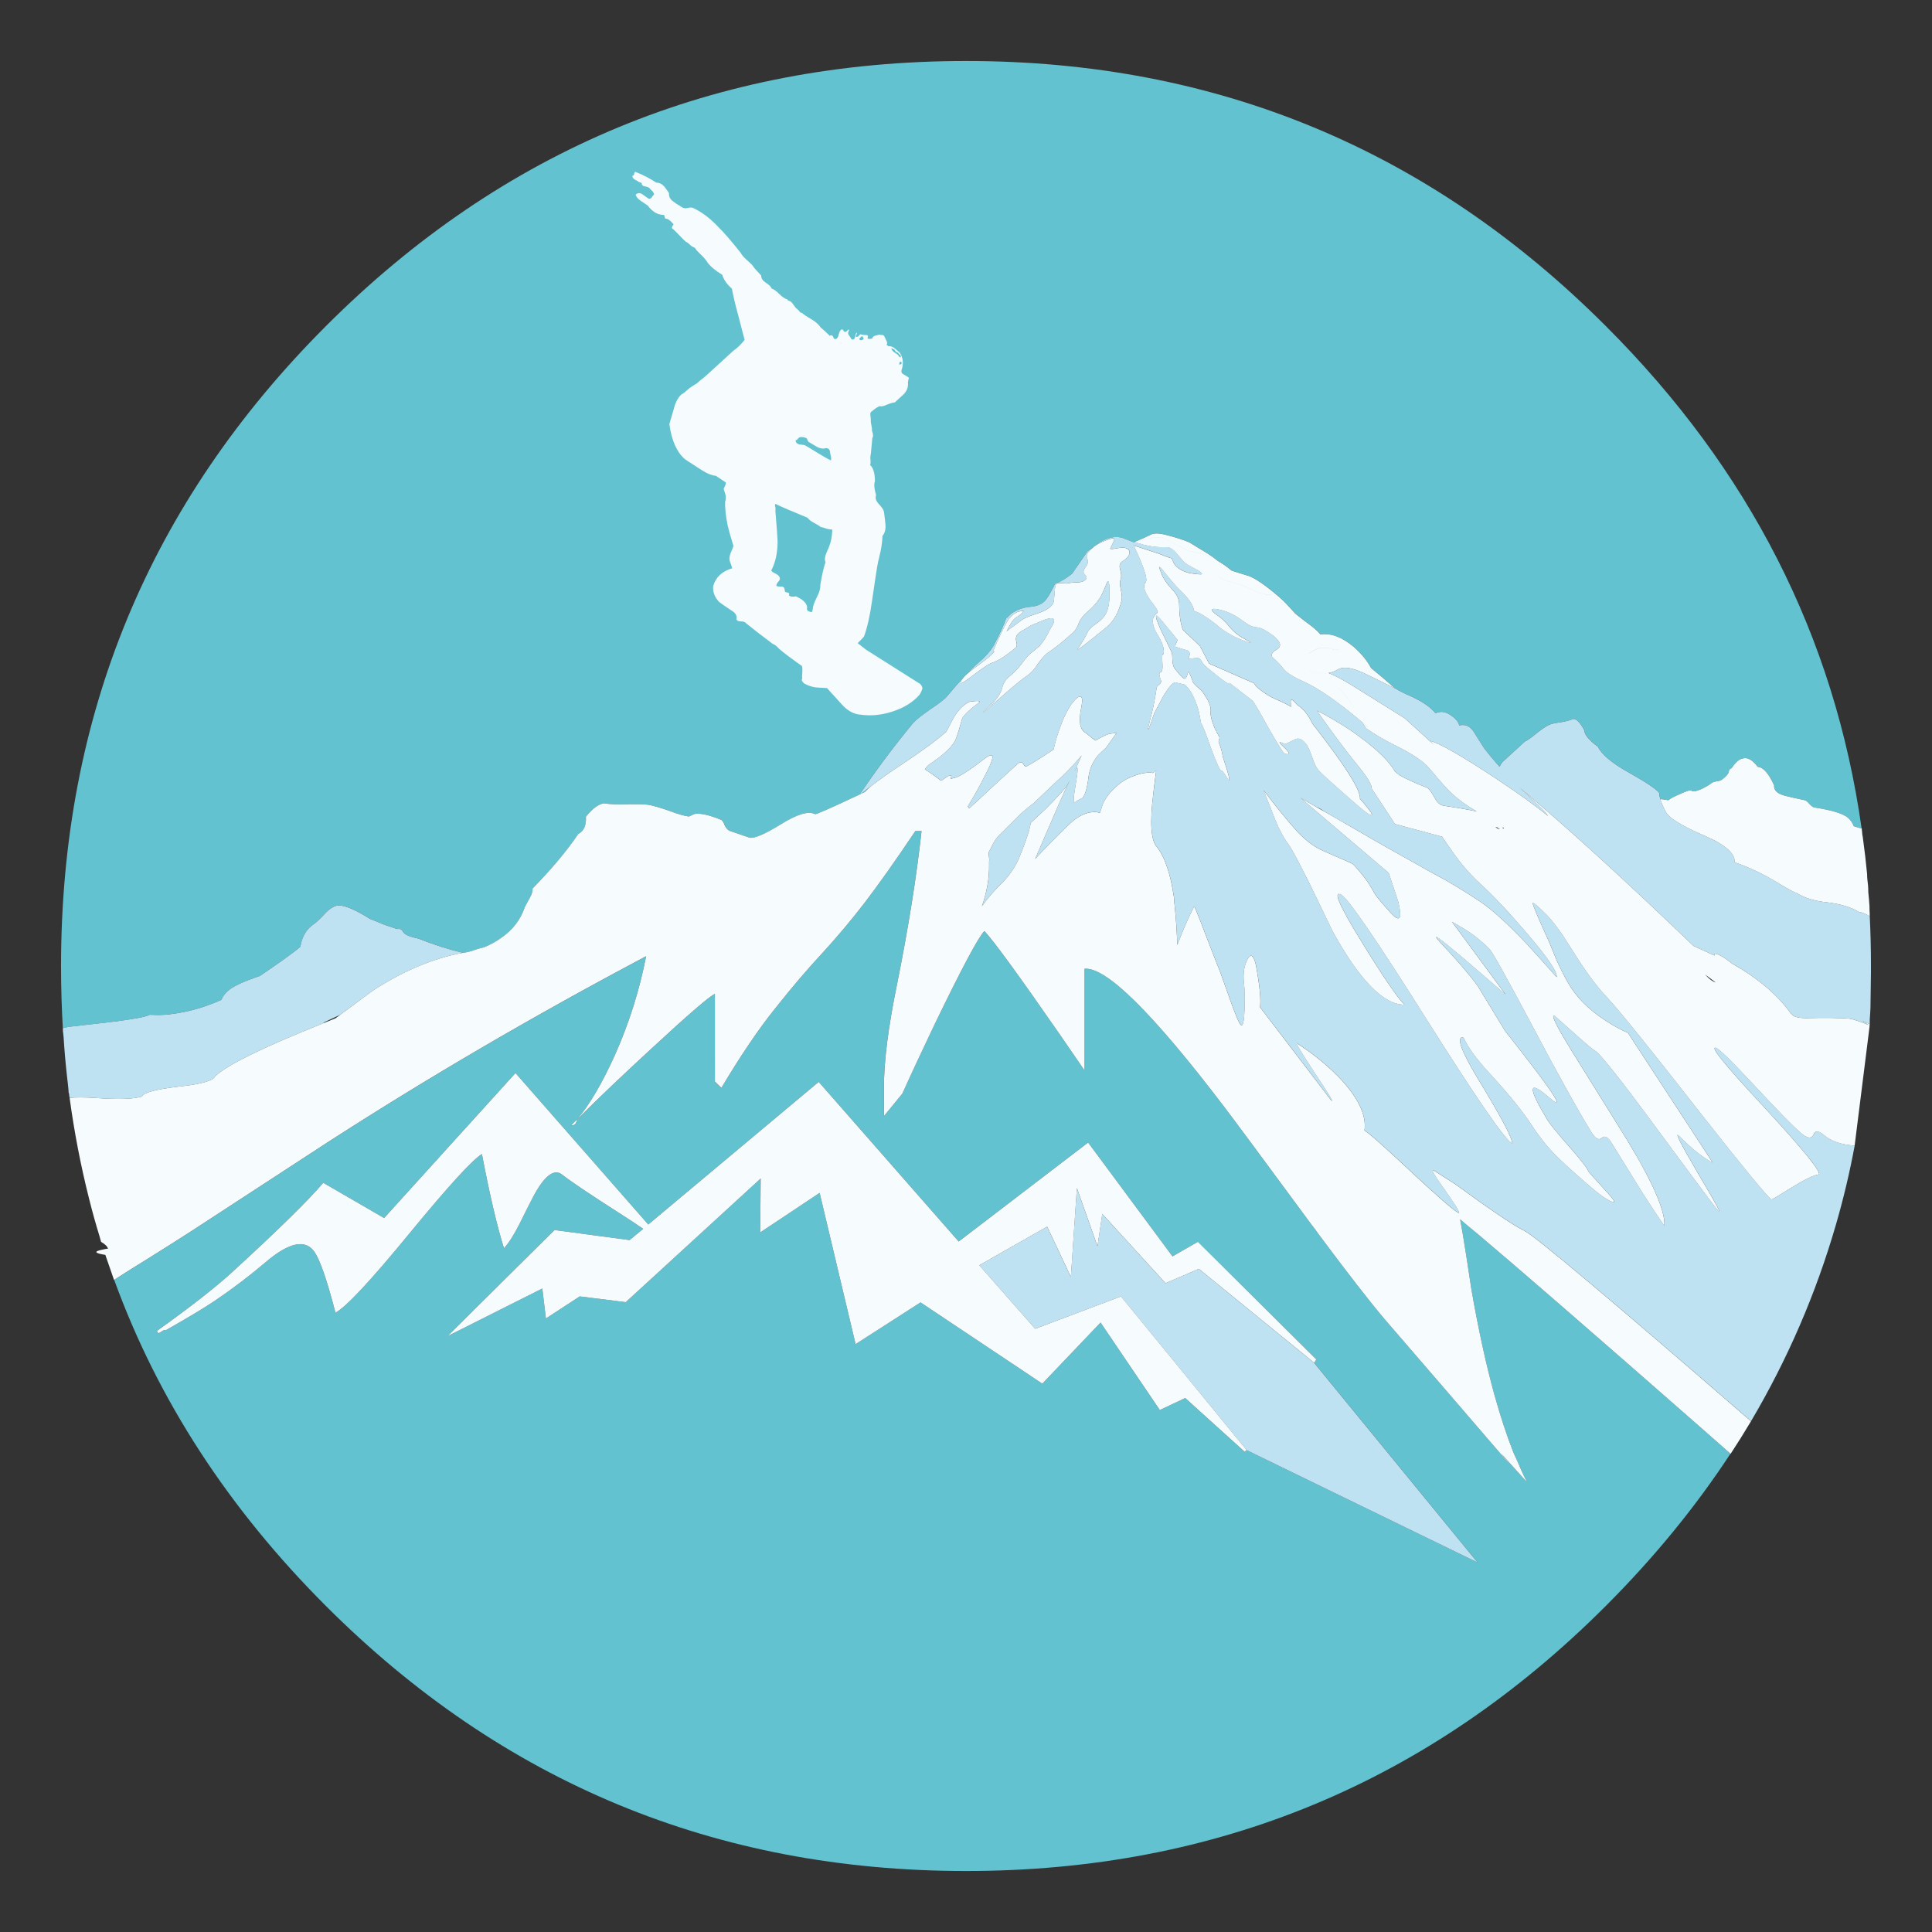 <?xml version="1.0" encoding="utf-8"?>
<!-- Generator: Adobe Illustrator 16.0.0, SVG Export Plug-In . SVG Version: 6.00 Build 0)  -->
<!DOCTYPE svg PUBLIC "-//W3C//DTD SVG 1.1//EN" "http://www.w3.org/Graphics/SVG/1.1/DTD/svg11.dtd">
<svg version="1.1" id="Layer_1" xmlns="http://www.w3.org/2000/svg" xmlns:xlink="http://www.w3.org/1999/xlink" x="0px" y="0px"
	 width="300px" height="300px" viewBox="0 0 300 300" enable-background="new 0 0 300 300" xml:space="preserve">
<rect x="0" y="0" width="300" height="300" fill="#333333" stroke="none"/>
<g>
	<path fill="#63C2D0" d="M150.016,9.473c38.808,0,71.92,13.721,99.34,41.165c22.283,22.258,35.521,48.262,39.715,78.013
		c-0.398-0.099-0.807-0.223-1.228-0.372c-0.15-0.471-0.447-0.905-0.895-1.302c-0.769-0.645-2.518-1.179-5.247-1.601
		c-0.2-0.05-0.435-0.224-0.706-0.521c-0.348-0.397-0.596-0.596-0.744-0.596c-1.438-0.297-2.481-0.533-3.125-0.707
		c-1.166-0.322-1.713-0.856-1.638-1.6c-0.844-1.862-1.688-2.817-2.531-2.866c-0.845-1.116-1.638-1.55-2.383-1.302
		c-0.521,0.099-1.079,0.596-1.674,1.488c-0.3,0.099-0.446,0.298-0.446,0.596c-0.102,0.347-0.471,0.757-1.117,1.229
		c-0.198,0.123-0.459,0.198-0.781,0.222c-0.324,0.049-0.597,0.149-0.821,0.298c-0.25,0.224-0.743,0.521-1.488,0.893
		c-0.844,0.373-1.379,0.46-1.601,0.261c-0.175-0.124-0.757,0.05-1.749,0.521c-0.942,0.397-1.55,0.72-1.823,0.967
		c-0.397-0.075-0.822-0.136-1.267-0.186c-0.1-0.347-0.147-0.659-0.147-0.93c-0.397-0.572-1.985-1.638-4.765-3.202
		c-2.58-1.438-4.167-2.767-4.762-3.982c-1.39-1.019-2.098-1.873-2.123-2.569c-0.669-1.241-1.253-1.824-1.748-1.749
		c-0.422,0.199-1.079,0.372-1.973,0.521c-0.894,0.099-1.539,0.26-1.936,0.483c-0.396,0.199-1.005,0.62-1.825,1.266
		c-0.768,0.645-1.352,1.055-1.748,1.228l-3.535,3.238c-0.15,0.248-0.286,0.471-0.41,0.67c-0.943-1.067-1.737-2.022-2.384-2.867
		c-0.819-1.29-1.378-2.171-1.674-2.642c-0.57-0.819-1.303-1.117-2.195-0.894c-0.1-0.521-0.508-1.029-1.229-1.526
		c-0.818-0.62-1.636-0.744-2.456-0.372c-0.719-0.917-1.997-1.799-3.834-2.643c-0.845-0.347-1.614-0.731-2.31-1.153l-0.035-0.038
		h-0.075l-0.038-0.038c-1.438-1.266-2.666-2.308-3.684-3.126c-0.645-1.19-1.551-2.295-2.716-3.313
		c-1.763-1.488-3.464-2.134-5.101-1.936c-0.049-0.024-0.087-0.037-0.111-0.037c-0.222-0.299-0.657-0.708-1.303-1.228
		c-0.943-0.694-1.563-1.167-1.861-1.415c-0.249-0.198-0.483-0.384-0.707-0.558c-1.116-1.266-1.936-2.109-2.457-2.531
		c-2.157-1.862-3.758-2.966-4.801-3.313c-1.636-0.496-2.506-0.77-2.605-0.818c-0.718-0.596-1.426-1.093-2.119-1.488
		c-0.472-0.397-1.006-0.782-1.602-1.154l-2.867-1.75c-0.942-0.397-2.146-0.782-3.608-1.154c-0.944-0.248-1.676-0.284-2.195-0.111
		c-0.794,0.397-1.675,0.794-2.643,1.19c-0.023,0-0.051,0-0.073,0l0.073,0.038c-0.051,0-0.111,0.013-0.187,0.037
		c-0.644-0.248-1.066-0.409-1.266-0.483c-1.142-0.571-2.469-0.409-3.982,0.483l-1.936,1.415l-2.385,3.462
		c-0.916,0.744-1.796,1.266-2.641,1.563c-0.719,1.464-1.266,2.37-1.638,2.717c-0.543,0.544-1.377,0.844-2.493,0.893
		c-1.02,0.148-1.91,0.496-2.68,1.042l-0.819,0.782c-0.3,0.917-0.943,2.32-1.938,4.206c-0.52,0.869-1.254,1.7-2.193,2.493
		c-1.391,1.217-3.077,3.014-5.063,5.397c-0.323,0.397-1.19,1.067-2.605,2.01c-1.414,0.992-2.295,1.699-2.642,2.122
		c-2.953,3.573-5.707,7.257-8.263,11.055c-4.516,2.133-6.824,3.151-6.922,3.052c-1.019-0.521-2.78,0-5.287,1.564
		c-2.579,1.587-4.218,2.283-4.912,2.084c-0.497-0.174-1.515-0.521-3.053-1.043c-0.298-0.125-0.559-0.41-0.782-0.856
		c-0.174-0.521-0.385-0.819-0.633-0.894c-1.761-0.72-3.102-1.018-4.02-0.894l-0.893,0.409c-0.695-0.074-1.725-0.372-3.089-0.894
		c-1.439-0.496-2.519-0.806-3.238-0.93c-0.646-0.074-1.762-0.099-3.35-0.074c-1.488,0.049-2.655,0-3.498-0.149
		c-0.844,0.1-1.787,0.794-2.83,2.084c0.075,1.341-0.323,2.233-1.191,2.68c-1.737,2.581-4.106,5.41-7.109,8.486
		c0.075,0.347-0.075,0.843-0.446,1.488c-0.446,0.819-0.695,1.278-0.744,1.378c-0.645,1.935-1.862,3.523-3.646,4.763
		c-0.82,0.597-1.726,1.092-2.718,1.489c-0.669,0.149-1.291,0.335-1.861,0.558c-0.447,0.125-0.894,0.223-1.34,0.299
		c-2.134-0.497-4.466-1.241-6.998-2.233c-1.34-0.273-2.122-0.619-2.344-1.042c-0.174-0.298-0.36-0.446-0.558-0.446
		c-0.223,0-0.361,0-0.41,0l-1.972-0.67c-0.818-0.347-1.551-0.645-2.196-0.893c-2.208-1.391-3.821-2.085-4.839-2.085
		c-0.545,0-1.178,0.336-1.898,1.005c-0.943,1.018-1.588,1.638-1.936,1.862c-1.142,0.744-1.849,1.898-2.122,3.461
		c0.273-0.073-0.707,0.695-2.94,2.308c-1.117,0.77-2.232,1.538-3.35,2.307c-2.505,0.846-4.143,1.601-4.912,2.271
		c-0.496,0.422-0.856,0.906-1.08,1.452c-2.035,0.894-3.995,1.526-5.88,1.897c-1.564,0.302-2.854,0.448-3.872,0.448l-1.377-0.038
		c-0.544,0.322-2.605,0.706-6.178,1.154c-3.697,0.423-5.77,0.657-6.215,0.706c-0.373,0.051-0.732,0.124-1.08,0.225
		c0,0.124,0,0.248,0,0.372c-0.199-3.324-0.298-6.663-0.298-10.013c0-38.809,13.71-71.934,41.128-99.378
		C78.044,23.194,111.183,9.473,150.016,9.473z M161.852,214.854l9.045-9.491l9.193,13.584l3.945-1.859l9.269,8.374
		c0.05-0.124,0.136-0.224,0.261-0.297l35.879,17.455l-25.384-31.006c0.124-0.173,0.235-0.345,0.335-0.521l-18.385-18.274
		l-3.944,2.269l-13.104-17.679l-20.099,15.37l-21.736-24.788l-26.465,22.147l-20.62-23.522l-20.396,22.521l-9.455-5.472
		c-2.208,2.631-6.898,7.233-14.068,13.809c-2.655,2.431-6.577,5.496-11.763,9.193c0.076,0.148,0.161,0.273,0.262,0.371
		c0.497-0.298,0.782-0.471,0.854-0.52h0.335c3.375-1.911,5.894-3.425,7.556-4.541c2.78-1.887,5.409-3.885,7.891-5.993
		c3.648-3.101,6.179-3.623,7.593-1.563c0.868,1.289,1.948,4.428,3.238,9.415c1.638-0.865,5.459-4.961,11.464-12.281
		c6.054-7.369,9.813-11.488,11.278-12.354c1.216,6.351,2.357,11.227,3.424,14.625c0.695-0.743,1.477-1.956,2.345-3.645
		c0.992-2.009,1.725-3.463,2.195-4.356c1.737-3.274,3.238-4.416,4.504-3.425c1.241,0.992,4.267,3.027,9.081,6.104
		c1.365,0.868,2.531,1.638,3.498,2.309l-2.12,1.749l-11.65-1.563l-16.637,16.487l14.739-7.407l0.558,4.652l5.248-3.425l7.147,0.893
		l20.954-19.204l-0.074,8.374l9.229-6.142l5.583,23.486l10.087-6.475L161.852,214.854z M164.718,160.847
		c1.241,1.813,2.47,3.598,3.684,5.36v-15.781c3.325-0.322,10.545,6.812,21.664,21.401c1.438,1.887,5.942,7.968,13.511,18.238
		c0.422,0.521,0.818,1.057,1.19,1.601c4.591,6.155,8.015,10.559,10.273,13.214c5.682,6.574,12.17,14.105,19.466,22.593
		c-0.101-0.148-0.199-0.297-0.3-0.446c-0.417-0.497-0.795-0.948-1.137-1.357c0.377,0.381,0.718,0.757,1.024,1.136
		c1.065,1.189,2.085,2.319,3.053,3.389c-0.496-0.944-0.968-1.962-1.415-3.054c-0.248-0.544-0.497-1.09-0.743-1.636
		c-1.043-2.655-2.023-5.634-2.942-8.935c-1.289-4.667-2.48-10.123-3.573-16.376c-0.57-3.822-1.017-6.688-1.34-8.599h2.309
		c6.155,5.187,17.693,15.199,34.614,30.038c1.614,1.414,3.164,2.778,4.652,4.093c-5.435,8.288-11.885,16.167-19.354,23.637
		c-27.419,27.443-60.532,41.165-99.34,41.165c-38.833,0-71.972-13.722-99.416-41.165c-15.136-15.138-26.091-32.01-32.865-50.621
		c1.736-1.116,3.474-2.208,5.21-3.275c2.258-1.414,4.491-2.828,6.7-4.242c9.678-6.304,16.699-10.881,21.067-13.735
		c15.559-10.048,32.097-19.714,49.614-28.995c-1.018,5.26-2.63,10.373-4.839,15.335c-1.96,4.342-3.908,7.667-5.843,9.975
		c-0.348,0.323-0.67,0.648-0.968,0.97c0.397,0,0.67-0.175,0.818-0.521l0.15-0.448c3.126-3.125,7.022-6.836,11.687-11.129
		c5.607-5.186,8.834-7.964,9.677-8.335v13.622l1.004,0.972c3.003-5.04,5.795-9.158,8.375-12.359c2.532-3.2,4.951-6.041,7.258-8.523
		c2.282-2.48,4.504-5.123,6.663-7.927c2.158-2.829,4.764-6.514,7.816-11.055h0.967c-0.769,7.047-2.033,14.963-3.796,23.748
		c-1.365,6.624-2.048,11.997-2.048,16.117v4.392l2.866-3.499c1.315-2.927,3.002-6.553,5.063-10.868
		c4.193-8.658,6.75-13.448,7.667-14.365C154.16,145.898,158.118,151.32,164.718,160.847z M133.788,123.217
		c0.447-0.372,0.944-0.756,1.489-1.154c-0.347,0.298-0.683,0.608-1.005,0.93C134.098,123.069,133.936,123.145,133.788,123.217z
		 M227.132,191.595h2.308l-2.717-2.269"/>
	<path fill="#BFE2F3" d="M244.258,111.642c0.496-0.075,1.079,0.508,1.748,1.749c0.025,0.695,0.733,1.551,2.122,2.569
		c0.595,1.215,2.185,2.544,4.763,3.982c2.782,1.563,4.367,2.631,4.763,3.202c0,0.272,0.052,0.583,0.148,0.93
		c0.149,0.521,0.41,1.128,0.783,1.823c0.397,1.018,2.431,2.309,6.105,3.872c3.249,1.415,4.8,2.792,4.651,4.131
		c2.184,0.72,4.43,1.787,6.736,3.202c1.812,1.092,2.741,1.587,2.792,1.488c1.241,0.818,2.866,1.328,4.879,1.526
		c2.032,0.248,3.672,0.744,4.912,1.488c0.447,0.049,1.005,0.273,1.676,0.669c0.124,2.556,0.184,5.137,0.184,7.742
		c0,0.074,0,0.137,0,0.186s0,0.112,0,0.186c0,0.149,0,0.322,0,0.521l-0.075,5.545c-0.022,0.595-0.06,1.203-0.108,1.823
		c0,0.224,0,0.473,0,0.745h-0.038c-0.397-0.199-0.783-0.373-1.154-0.521c0.349,0.223,0.696,0.447,1.043,0.67
		c-1.39-0.571-2.408-0.904-3.054-1.006c-1.685-0.125-3.906-0.148-6.66-0.072c-0.894,0-1.552-0.113-1.975-0.337
		c-0.023-0.023-0.061-0.061-0.11-0.112c-0.124-0.148-0.211-0.221-0.26-0.221l-0.038-0.037c-2.034-2.879-5.086-5.473-9.156-7.78
		c-1.266-1.018-2.171-1.525-2.717-1.525c0.024,0.073,0.037,0.172,0.037,0.296l-3.275-1.487
		c-10.818-10.372-19.825-18.574-27.021-24.602c0.622,0.57,1.278,1.19,1.973,1.86c1.365,1.266,2.186,2.122,2.457,2.569
		c-1.687-1.416-4.43-3.388-8.225-5.918c-5.237-3.449-8.598-5.373-10.087-5.769c-0.024,0,0.161,0.198,0.559,0.595
		c-1.241-1.116-2.743-2.481-4.505-4.094c-3.549-2.209-6.252-3.896-8.115-5.062c-1.388-0.869-2.63-1.526-3.72-1.973
		c0.497-0.075,0.943-0.235,1.342-0.483c0.743-0.497,1.909-0.422,3.498,0.223c0.919,0.397,2.742,1.278,5.472,2.642l0.038,0.038h0.035
		c0.024,0,0.051,0.013,0.075,0.037c0.695,0.422,1.464,0.806,2.309,1.154c1.836,0.844,3.114,1.725,3.833,2.643
		c0.82-0.372,1.639-0.248,2.458,0.372c0.719,0.497,1.129,1.004,1.228,1.526c0.894-0.223,1.626,0.075,2.195,0.894
		c0.298,0.472,0.856,1.353,1.675,2.643c0.645,0.843,1.438,1.799,2.382,2.867c0.125-0.2,0.262-0.422,0.411-0.67l3.535-3.238
		c0.396-0.173,0.981-0.583,1.749-1.228c0.819-0.646,1.426-1.067,1.824-1.266c0.396-0.223,1.042-0.385,1.936-0.483
		C243.179,112.015,243.835,111.841,244.258,111.642z M212.1,113.057c1.313,0.943,2.876,1.861,4.689,2.754
		c2.506,1.242,4.218,2.395,5.135,3.461c1.739,2.084,2.942,3.424,3.61,4.019c0.991,0.918,2.257,1.824,3.796,2.718
		c-0.917-0.223-2.617-0.521-5.099-0.894c-0.595-0.074-1.092-0.508-1.489-1.303c-0.497-0.869-0.866-1.365-1.116-1.488
		c-1.836-0.72-3.263-1.365-4.279-1.935l-0.744-0.596c-0.497-0.868-1.238-1.774-2.231-2.717c-1.216-1.166-2.803-2.42-4.763-3.758
		c-1.788-1.167-3.487-2.16-5.101-2.978c0.1,0.124,0.186,0.26,0.261,0.409c2.034,2.903,3.909,5.422,5.62,7.556
		c1.887,2.283,2.729,3.623,2.531,4.019l3.683,5.62l7.333,1.973l1.712,2.493c0.546,0.769,1.093,1.477,1.639,2.123
		c0.843,0.992,1.687,1.873,2.53,2.642c0,0.025,0.022,0.05,0.073,0.075c1.936,1.762,4.33,4.305,7.185,7.629
		c3.249,3.797,4.8,6.08,4.65,6.849c-1.76-1.985-3.36-3.759-4.799-5.322c-2.832-2.977-5.149-5.087-6.961-6.327
		c-2.804-1.861-5.124-3.263-6.962-4.206c-0.521-0.274-1.364-0.744-2.531-1.416c-1.388-0.769-3.25-1.81-5.583-3.126
		c-1.612-0.944-3.461-2.01-5.546-3.202c-1.143-0.645-2.346-1.34-3.61-2.084c-0.521-0.347-0.968-0.596-1.342-0.744
		c-0.792-0.446-1.611-0.918-2.455-1.414l13.699,11.652l1.489,4.466c0.645,2.705,0.261,3.288-1.153,1.75
		c-1.292-1.415-2.121-2.407-2.494-2.978c-0.596-1.067-1.091-1.86-1.488-2.382c-1.067-1.34-1.725-2.097-1.974-2.27
		c-0.124-0.076-1.613-0.732-4.466-1.974c-1.342-0.571-2.656-1.526-3.947-2.866c-1.043-1.142-2.246-2.568-3.611-4.28
		c-0.968-1.242-1.562-2.01-1.785-2.309l1.189,2.978c0.868,2.407,1.748,4.194,2.642,5.36c0.744,0.968,3.04,5.484,6.886,13.549
		c4.195,7.619,7.917,11.427,11.166,11.427c-1.165-1.191-3.387-4.454-6.66-9.79c-3.449-5.583-4.506-8.016-3.164-7.296
		c1.042,0.546,5.422,6.936,13.139,19.17c7.742,12.282,12.209,18.771,13.397,19.465c0.101-0.695-1.525-3.81-4.874-9.341
		c-3.029-4.938-3.922-7.32-2.682-7.147c0.697,1.588,2.171,3.587,4.432,5.993c2.704,2.952,4.776,5.521,6.214,7.704
		c0.374,0.62,1.03,1.525,1.973,2.718c1.019,1.289,2.68,2.94,4.989,4.949c1.961,1.738,3.274,2.843,3.945,3.313
		c2.062,1.339,2.395,1.228,1.005-0.335c-2.06-2.257-3.112-3.436-3.163-3.535c-0.051-0.349-1.018-1.601-2.904-3.761
		c-2.109-2.382-3.352-3.944-3.721-4.689c-1.539-2.554-2.185-4.031-1.934-4.429c0.195-0.323,1.063,0.187,2.603,1.525
		c2.631,2.232,0.311-1.241-6.961-10.421l-4.278-7.034c-1.416-1.911-3.352-4.159-5.806-6.739c-1.514-1.687-0.287-0.844,3.684,2.532
		c2.011,1.711,4.169,3.574,6.478,5.583l-8.338-11.314l1.749,1.004c1.438,0.868,2.804,1.949,4.094,3.238
		c0.448,0.471,2.508,4.156,6.179,11.055c4.269,8.089,7.493,13.908,9.678,17.454c0.595,0.943,1.116,1.217,1.563,0.819
		c0.422-0.422,0.917-0.186,1.49,0.707l4.876,7.893c1.465,2.257,2.58,3.944,3.35,5.061c0.198-2.232-1.761-6.736-5.88-13.512
		c-4.021-6.477-6.801-10.944-8.338-13.399c-2.531-4.093-3.475-6.005-2.829-5.729c0.1,0.074,1.116,0.981,3.052,2.716
		c1.885,1.687,2.966,2.592,3.238,2.716c0.743,0.397,3.858,4.317,9.341,11.762c6.053,8.214,9.317,12.581,9.787,13.103
		c0.646,0.719-0.383-1.191-3.087-5.732c-2.73-4.664-3.735-6.638-3.018-5.919c2.084,2.085,3.835,3.474,5.249,4.169l-13.176-20.173
		c-1.043-0.423-2.222-1.067-3.535-1.936c-2.631-1.714-4.568-3.687-5.807-5.921c-0.595-1.041-1.168-2.169-1.712-3.387l-1.152-2.792
		c-1.711-3.771-2.567-5.793-2.567-6.066c0-0.249,0.768,0.397,2.308,1.936c0.646,0.695,1.428,1.699,2.345,3.014
		c0.521,0.796,1.352,2.098,2.494,3.908c1.563,2.409,3.076,4.38,4.541,5.919c1.812,1.934,6.649,7.939,14.517,18.016
		c6.527,8.287,10.148,12.692,10.867,13.214c0.049,0.023,1.067-0.583,3.053-1.826c2.109-1.289,3.512-1.973,4.206-2.046
		c0.793-0.074-2.185-3.759-8.935-11.056c-5.606-6.029-7.928-8.908-6.96-8.635c0.471,0.124,2.382,1.985,5.73,5.582
		c3.873,4.17,6.39,6.736,7.556,7.706c0.918,0.792,1.551,0.855,1.9,0.185c0.221-0.671,0.757-0.645,1.601,0.074
		c1.092,0.943,2.678,1.49,4.762,1.638c-0.769,4.145-1.738,8.225-2.904,12.246c-3.103,10.718-7.492,20.891-13.176,30.519h-0.037
		c-21.786-18.885-33.51-28.735-35.173-29.551c-1.636-0.795-5.222-3.214-10.756-7.258l-3.274-2.084
		c-0.57-0.349,0.038,0.719,1.824,3.2c1.762,2.507,2.407,3.622,1.936,3.35c-0.867-0.498-3.435-2.742-7.704-6.736
		c-4.093-3.822-6.376-5.831-6.848-6.03c0.347-2.457-1.055-5.297-4.206-8.523c-1.239-1.241-2.642-2.444-4.204-3.609l-2.049-1.416
		c-0.346-0.247,0.535,1.24,2.644,4.466c2.158,3.202,3.052,4.68,2.679,4.431l-11.091-14.517c0.173-1.142-0.038-3.325-0.634-6.55
		c-0.372-1.563-0.818-1.836-1.34-0.818c-0.497,0.991-0.669,2.169-0.521,3.534c0.125,1.017,0.162,2.37,0.111,4.058
		c-0.072,1.936-0.261,2.792-0.558,2.567c-0.272-0.173-0.894-1.638-1.861-4.393c-1.042-2.977-1.688-4.726-1.936-5.247
		c-2.209-5.756-3.363-8.696-3.463-8.821c-0.819,1.563-1.7,3.574-2.643,6.03c-0.05-1.961-0.184-4.008-0.408-6.142
		c-0.05-0.446-0.088-0.88-0.11-1.304c-0.521-3.573-1.392-6.153-2.605-7.74c-0.968-0.993-1.168-3.772-0.595-8.338
		c0.124-1.091,0.271-2.294,0.445-3.61c-0.149,0.148-0.311,0.284-0.483,0.409c-0.771-0.125-1.675,0-2.717,0.372
		c-0.844,0.272-1.587,0.645-2.233,1.116c-1.289,0.968-2.222,2.035-2.791,3.2l-0.521,1.526c-0.323-0.148-0.771-0.186-1.343-0.111
		c-1.165,0.148-2.382,0.844-3.646,2.084c-2.061,2.01-3.748,3.734-5.063,5.173l2.495-5.769c1.19-2.805,2.158-4.963,2.902-6.477
		c-0.222,0.422-0.432,0.793-0.632,1.117c-0.471,0.596-1.501,1.7-3.088,3.313l-2.347,2.195l-0.261,1.155
		c-0.322,1.116-0.82,2.493-1.489,4.132c-0.544,1.364-1.414,2.679-2.604,3.944c-1.266,1.215-2.346,2.456-3.238,3.722
		c0.771-2.185,1.144-4.305,1.118-6.365c0-0.199,0-0.384,0-0.558c0.023-0.174,0.023-0.36,0-0.558c-0.075-0.596-0.075-0.943,0-1.043
		c0.072-0.074,0.247-0.409,0.521-1.004c0.297-0.571,0.621-1.043,0.968-1.415l2.717-2.717c0.769-0.769,1.673-1.551,2.715-2.345
		l3.61-3.424c1.19-1.018,2.471-2.346,3.836-3.983c-0.397,0.918-0.77,1.762-1.116,2.531c0.099-0.199,0.185-0.373,0.26-0.521
		c0.324-0.447,0.3,0.384-0.073,2.493c-0.373,2.208-0.41,3.139-0.113,2.792c0.251-0.223,0.635-0.446,1.156-0.67
		c0.446-0.496,0.768-1.625,0.968-3.386c0.174-1.192,0.658-2.271,1.451-3.239c0.447-0.446,0.842-0.818,1.19-1.116l1.711-2.382
		c-0.497,0.076-0.88,0.125-1.153,0.15c-0.496,0.148-1.203,0.496-2.12,1.042c-0.024,0.025-0.535-0.372-1.527-1.192
		c-0.894-0.446-1.129-1.737-0.705-3.87c0.322-1.563,0.122-2.097-0.596-1.6c-0.969,0.793-1.872,2.37-2.717,4.726
		c-0.422,1.167-0.744,2.271-0.968,3.313c-2.109,1.415-3.498,2.284-4.167,2.605c-0.223,0.076-0.397-0.038-0.521-0.335
		c-0.101-0.223-0.299-0.309-0.597-0.26c-0.247,0.174-1.688,1.476-4.318,3.908c-1.611,1.513-2.778,2.593-3.498,3.237
		c-0.074-0.099-0.149-0.199-0.223-0.297c0.942-1.539,1.762-3.002,2.454-4.393c1.763-3.275,1.826-4.292,0.188-3.052
		c-2.606,2.01-4.22,3.014-4.839,3.014c-0.447,0.199-0.583,0.148-0.41-0.15c0.148-0.298-0.013-0.335-0.484-0.11
		c-0.323,0.199-0.669,0.434-1.042,0.707c-0.794-0.621-1.638-1.216-2.531-1.787c0.148-0.222,0.335-0.447,0.558-0.669
		c2.481-1.638,3.92-3.04,4.318-4.206c0.25-0.694,0.558-1.712,0.931-3.053c0.396-0.645,1.241-1.439,2.531-2.382
		c0.447-0.322-0.012-0.385-1.377-0.186c-1.018,0.447-1.91,1.39-2.68,2.829c-0.645,1.29-0.98,1.911-1.004,1.862
		c-1.415,1.265-3.673,2.928-6.774,4.986c-1.91,1.266-3.523,2.407-4.838,3.424c-0.546,0.397-1.042,0.782-1.489,1.154
		c-0.1,0.05-0.198,0.099-0.298,0.149c2.556-3.796,5.311-7.481,8.262-11.055c0.348-0.422,1.229-1.128,2.643-2.121
		c1.415-0.943,2.283-1.613,2.606-2.011c1.986-2.381,3.672-4.181,5.063-5.397c0.941-0.793,1.674-1.625,2.195-2.493
		c0.992-1.886,1.637-3.288,1.936-4.206l0.819-0.782c0.77-0.546,1.662-0.894,2.68-1.042c1.116-0.049,1.948-0.348,2.493-0.892
		c0.373-0.347,0.918-1.253,1.637-2.718c0.846-0.298,1.725-0.818,2.644-1.563l2.382-3.462l0.895-0.632
		c-0.3,0.248-0.559,0.508-0.783,0.782c-0.247,0.322-0.284,0.669-0.111,1.042c0.174,0.347,0.075,0.769-0.298,1.266
		c-0.373,0.471-0.396,0.856-0.075,1.153c0.299,0.274,0.324,0.534,0.075,0.783c-0.272,0.273-0.695,0.41-1.266,0.41
		c-0.82,0.024-1.353,0.087-1.601,0.186c-0.719-0.05-1.166-0.075-1.34-0.075c-0.347-0.049-0.534,0.361-0.559,1.228
		c-0.074,0.992-0.148,1.613-0.224,1.862c-0.123,0.298-0.446,0.62-0.968,0.968c-0.345,0.223-0.968,0.484-1.861,0.782
		c-0.917,0.298-1.575,0.571-1.973,0.819l-2.457,1.824l0.485-0.894c0.371-0.695,0.73-1.129,1.079-1.302
		c0.57-0.348,0.931-0.67,1.078-0.968c-0.249,0-0.545,0.049-0.894,0.148c-0.719,0.298-1.305,0.856-1.749,1.675
		c-0.471,0.845-0.968,1.849-1.487,3.016c-0.251,0.62-0.46,1.128-0.633,1.526c0.422-0.248,0.222,0.013-0.595,0.782
		c-0.127,0.125-0.957,0.757-2.496,1.898c-1.091,0.819-1.723,1.477-1.897,1.974c-0.223,0.446,0.31,0.186,1.6-0.782
		c1.663-1.266,2.706-1.974,3.127-2.123c1.018-0.322,2.244-1.091,3.684-2.308c0.3-0.148,0.36-0.522,0.187-1.117
		c-0.148-0.62,0.11-1.129,0.782-1.526c0.818-0.471,1.313-0.769,1.488-0.894c0.248-0.099,0.781-0.322,1.601-0.67
		c0.968-0.421,1.601-0.546,1.897-0.372c0.249,0.223,0.075,0.769-0.521,1.638c-0.496,1.067-1.028,1.922-1.6,2.568
		c-0.15,0.125-0.521,0.434-1.116,0.931c-0.471,0.322-1.029,0.93-1.675,1.824c-0.447,0.644-1.104,1.328-1.974,2.048
		c-0.57,0.47-0.93,1.078-1.077,1.822c-0.251,0.794-0.743,1.551-1.49,2.271c-0.769,0.669-1.239,1.129-1.415,1.376
		c-0.174,0.223,0.583-0.409,2.27-1.898c2.11-1.861,3.536-3.053,4.28-3.573c0.795-0.521,1.415-1.167,1.861-1.936
		c0.545-0.769,1.042-1.34,1.488-1.712c1.168-0.769,2.457-1.8,3.871-3.09c0.348-0.223,0.671-0.683,0.968-1.376
		c0.224-0.695,0.697-1.353,1.417-1.974c0.844-0.694,1.513-1.451,2.009-2.271c0.299-0.521,0.622-1.228,0.969-2.121
		c0.298-0.745,0.446-0.324,0.446,1.266c0.051,1.563-0.148,2.729-0.595,3.498c-0.323,0.545-0.82,1.043-1.489,1.488
		c-0.595,0.397-1.005,0.783-1.228,1.154c-0.397,0.868-0.955,1.812-1.674,2.829c-0.074,0.223,1.438-0.93,4.541-3.461
		c1.116-0.918,1.897-2.319,2.344-4.205c0.075-0.397,0.025-0.955-0.146-1.675c-0.148-0.695-0.148-1.241,0-1.638
		c0.123-0.299,0.088-0.806-0.111-1.526c-0.149-0.572,0-0.981,0.446-1.229c0.596-0.372,0.931-0.756,1.006-1.154
		c0.1-0.397-0.087-0.682-0.559-0.856c-0.3-0.099-0.829-0.074-1.602,0.075c-0.62,0.124-0.879,0.1-0.782-0.075l0.521-1.042
		c0.176-0.397,0.062-0.546-0.336-0.447c-1.063,0.315-1.926,0.7-2.587,1.154l0.764-0.56c1.513-0.893,2.84-1.054,3.982-0.483
		c0.197,0.074,0.62,0.236,1.266,0.483c0.075-0.024,0.137-0.037,0.185-0.037l1.489,0.446c1.292,0.298,2.471,0.41,3.536,0.334
		c0.323,0,0.719,0.224,1.19,0.67c0.299,0.347,0.757,0.881,1.378,1.602c0.299,0.273,0.881,0.632,1.749,1.079
		c0.72,0.372,1.076,0.645,1.076,0.819c0,0.075-0.333,0.075-1.003,0c-0.646-0.075-1.066-0.148-1.266-0.222
		c-0.968-0.298-1.663-0.77-2.084-1.414l-0.335-0.782c-0.322-0.076-1.005-0.322-2.048-0.745l-3.872-1.266
		c1.615,3.374,2.232,5.285,1.862,5.732c-0.544,0.596-0.111,1.774,1.305,3.536c0.52,0.646,0.669,1.066,0.446,1.266
		c-0.423,0.297-0.633,0.707-0.633,1.228c0,0.646,0.262,1.365,0.783,2.159c0.544,0.894,0.844,1.625,0.893,2.196
		c0.049,0.521,0.024,0.782-0.073,0.782c-0.148-0.05-0.186,0.41-0.111,1.377c0.074,0.894-0.037,1.377-0.337,1.452
		c-0.221,0.049-0.184,0.46,0.113,1.228c0.073,0.223-0.015,0.434-0.262,0.633c-0.272,0.198-0.411,0.372-0.411,0.521
		c-0.272,1.885-0.621,3.573-1.041,5.062c-0.57,2.283-0.347,1.91,0.669-1.117l1.34-2.53c0.968-1.637,1.649-2.382,2.049-2.234
		c0.124,0.05,0.544,0.149,1.266,0.298c0.77,0.497,1.476,1.725,2.121,3.685c0.124,0.372,0.285,1.141,0.484,2.308
		c0.248,0.323,0.806,1.737,1.674,4.243c0.844,2.233,1.352,3.289,1.527,3.164c0.124-0.024,0.471,0.446,1.041,1.415
		c0.346,0.348,0.061-0.843-0.856-3.574c-0.101-0.72-0.299-1.438-0.596-2.158c-0.073-0.075-0.073-0.236,0-0.484
		c0.1-0.248,0.1-0.434,0-0.559c-0.895-1.513-1.341-2.84-1.341-3.982c0-0.05,0.014-0.112,0.037-0.186
		c0.023-0.323-0.124-0.806-0.447-1.452c-0.247-0.421-0.558-0.905-0.932-1.452c-0.644-0.522-1.09-0.943-1.339-1.266
		c-0.274-0.843-0.51-1.389-0.707-1.637c-0.073-0.024-0.137,0.124-0.186,0.446c-0.124,0.397-0.271,0.596-0.446,0.596
		c-0.1,0-0.36-0.223-0.783-0.669c-0.346-0.447-0.559-0.708-0.632-0.783c-0.249-0.248-0.396-0.669-0.446-1.265
		c-0.024-0.769-0.062-1.217-0.111-1.341c-0.669-1.414-1.219-2.542-1.639-3.387c-0.72-1.563-0.954-2.345-0.706-2.345
		c0.125,0,0.646,0.57,1.565,1.712c0.768,0.918,1.313,1.587,1.635,2.01c0.052,0,0.015,0.149-0.11,0.446
		c-0.175,0.299-0.223,0.521-0.148,0.67c1.165,0.372,1.774,0.558,1.824,0.558c0.448,0.224,0.484,0.657,0.112,1.303
		c0,0.05,0.261,0.025,0.782-0.075c0.496-0.049,0.806-0.049,0.93,0c0.123,0.05,0.273,0.236,0.447,0.558
		c0.224,0.323,0.435,0.571,0.632,0.744c2.73,2.258,3.934,3.09,3.611,2.494c0.1,0.074,1.29,0.993,3.571,2.754
		c0.176,0.124,1.019,1.551,2.532,4.28c1.489,2.631,2.331,3.958,2.531,3.983c0.893,0.248,0.819-0.112-0.224-1.08
		c-0.867-0.794-0.792-0.931,0.224-0.41c0.074,0,0.559-0.223,1.451-0.67c0.646-0.421,1.315-0.125,2.009,0.893
		c0.273,0.497,0.573,1.216,0.896,2.159c0.272,0.769,0.571,1.34,0.894,1.712c0.572,0.595,1.862,1.774,3.873,3.536
		c1.936,1.712,3.139,2.73,3.609,3.052c1.019,0.646,1.043,0.373,0.073-0.818c-0.271-0.372-0.658-0.832-1.152-1.377
		c0.173-1.266-2.282-5.149-7.37-11.649c-0.597-1.241-1.254-2.122-1.974-2.643c-0.101-0.101-0.212-0.174-0.336-0.224
		c-0.397-0.47-0.669-0.744-0.819-0.818c-0.272-0.173-0.322,0.186-0.148,1.08c-0.67-0.397-1.327-0.731-1.974-1.005
		c-0.719-0.298-1.352-0.621-1.898-0.968c-0.744-0.497-1.29-0.918-1.638-1.266l-0.299-0.446l-6.96-3.052l-1.452-2.754l-2.642-2.494
		c-0.372-1.092-0.559-2.406-0.559-3.945c0-0.793-0.347-1.55-1.042-2.27c-0.867-0.919-1.465-1.812-1.787-2.68
		c-0.423-1.043-0.31-1.142,0.336-0.298c1.266,1.588,2.157,2.618,2.68,3.09c1.291,1.216,1.996,2.27,2.12,3.164l0.82,0.334
		c0.771,0.423,1.649,1.018,2.642,1.788c0.992,0.917,2.27,1.699,3.835,2.345c1.885,0.744,1.998,0.669,0.335-0.224
		c-0.794-0.421-1.488-0.992-2.084-1.712c-0.645-0.818-1.314-1.452-2.01-1.898c-1.115-0.818-1.042-1.104,0.224-0.856
		c1.313,0.249,2.605,0.856,3.87,1.824c0.868,0.646,1.601,0.968,2.195,0.968c0.521,0.024,1.353,0.46,2.495,1.304
		c1.165,0.944,1.34,1.649,0.52,2.121c-0.844,0.497-1.017,0.943-0.52,1.34c0.595,0.521,1.141,1.104,1.638,1.749
		c0.52,0.597,1.513,1.217,2.977,1.862c2.309,1.018,5.36,3.125,9.156,6.327C211.678,112.375,211.876,112.684,212.1,113.057z
		 M160.735,206.331l-8.671-9.862l10.531-5.992l3.686,7.815l0.931-13.809l3.2,9.047l0.743-5.027l9.826,10.757l5.173-2.231
		l17.901,14.59l25.384,31.006l-35.879-17.456l-19.503-23.858L160.735,206.331z M23.243,157.572l1.378,0.038
		c1.017,0,2.308-0.148,3.871-0.448c1.886-0.373,3.845-1.004,5.88-1.899c0.223-0.544,0.583-1.028,1.08-1.452
		c0.77-0.67,2.407-1.425,4.913-2.269c1.117-0.769,2.233-1.539,3.35-2.309c2.233-1.613,3.213-2.381,2.94-2.308
		c0.273-1.563,0.981-2.717,2.122-3.461c0.348-0.224,0.993-0.844,1.936-1.862c0.72-0.669,1.352-1.005,1.898-1.005
		c1.017,0,2.631,0.695,4.839,2.085c0.645,0.248,1.377,0.545,2.196,0.893l1.972,0.67c0.049,0,0.186,0,0.409,0
		c0.199,0,0.385,0.148,0.559,0.446c0.223,0.423,1.004,0.769,2.344,1.042c2.531,0.993,4.863,1.737,6.998,2.233
		c-0.024,0-0.062,0-0.111,0c-4.565,0.843-9.219,2.804-13.958,5.881l-5.025,3.721c-0.77,0.374-1.588,0.758-2.457,1.153l-0.223,0.187
		c-9.429,3.771-15.025,6.527-16.787,8.261c-0.297,0.67-2.183,1.191-5.657,1.564c-3.547,0.422-5.434,0.931-5.658,1.525
		c-1.29,0.422-3.747,0.498-7.37,0.223c-1.637-0.101-2.929-0.101-3.871,0c0-0.075-0.013-0.15-0.038-0.223
		c-0.025-0.075-0.037-0.162-0.037-0.262c0-0.049,0-0.085,0-0.111c-0.024-0.022-0.038-0.049-0.038-0.071
		c0-0.053-0.013-0.101-0.037-0.148c-0.026-0.423-0.062-0.844-0.112-1.267c-0.049-0.423-0.1-0.856-0.149-1.304
		c-0.222-1.987-0.397-3.984-0.521-5.993l-0.075-0.743c-0.024-0.075-0.038-0.162-0.038-0.262c0-0.023,0-0.049,0-0.073
		c0-0.125,0-0.249,0-0.373c0.348-0.1,0.708-0.175,1.08-0.224c0.446-0.05,2.519-0.285,6.216-0.706
		C20.639,158.278,22.699,157.895,23.243,157.572z"/>
	<path fill="#F6FBFD" d="M204.99,98.466c0.023,0,0.061,0.013,0.11,0.037c1.637-0.199,3.339,0.447,5.099,1.936
		c1.168,1.017,2.072,2.122,2.717,3.313c-0.299-0.248-0.572-0.471-0.82-0.67c-2.258-1.687-3.956-2.431-5.099-2.232
		c-0.844-0.373-1.725-0.385-2.642-0.038l-1.115,0.632l0.521-1.563l0.521-0.558c0.397-0.348,0.683-0.546,0.856-0.596
		C205.114,98.652,205.065,98.565,204.99,98.466z M208.042,106.916c-0.769-0.446-1.662-1.042-2.678-1.786
		c-0.1-0.05-0.435-0.186-1.004-0.409c-0.498-0.149-0.822-0.335-0.971-0.558l1.342,0.334c0.545,0.075,1.066,0.075,1.563,0
		c1.092,0.447,2.332,1.104,3.72,1.974c1.863,1.165,4.566,2.853,8.115,5.062c1.762,1.613,3.264,2.978,4.505,4.094
		c-0.397-0.397-0.583-0.595-0.559-0.595c1.489,0.397,4.85,2.32,10.087,5.769c3.797,2.531,6.538,4.503,8.225,5.918
		c-0.271-0.447-1.092-1.303-2.457-2.569c-0.694-0.67-1.351-1.29-1.973-1.861c7.196,6.029,16.205,14.23,27.021,24.602l3.275,1.489
		c0-0.124-0.013-0.223-0.037-0.297c0.546,0,1.452,0.507,2.717,1.525c4.07,2.31,7.122,4.9,9.156,7.779l0.038,0.038
		c0.049,0,0.136,0.073,0.26,0.223c0.05,0.051,0.087,0.088,0.11,0.11c0.422,0.221,1.081,0.337,1.975,0.337
		c2.754-0.075,4.976-0.051,6.66,0.074c0.646,0.1,1.664,0.433,3.054,1.005c-0.347-0.224-0.694-0.446-1.043-0.67
		c0.373,0.148,0.757,0.321,1.154,0.521h0.038c-0.025,0.148-0.038,0.297-0.038,0.446l-2.31,18.425
		c-2.084-0.148-3.674-0.697-4.762-1.638c-0.844-0.72-1.38-0.746-1.601-0.076c-0.348,0.671-0.982,0.608-1.9-0.185
		c-1.166-0.969-3.683-3.535-7.556-7.706c-3.351-3.596-5.26-5.458-5.73-5.582c-0.969-0.273,1.352,2.605,6.96,8.635
		c6.75,7.295,9.728,10.981,8.935,11.056c-0.696,0.073-2.097,0.757-4.206,2.046c-1.985,1.241-3.004,1.85-3.053,1.826
		c-0.719-0.521-4.342-4.925-10.867-13.213c-7.865-10.073-12.705-16.081-14.517-18.015c-1.465-1.538-2.979-3.513-4.541-5.919
		c-1.143-1.81-1.973-3.112-2.494-3.908c-0.917-1.315-1.699-2.32-2.345-3.014c-1.54-1.539-2.308-2.185-2.308-1.936
		c0,0.273,0.856,2.295,2.567,6.067l1.152,2.791c0.544,1.216,1.117,2.346,1.712,3.387c1.238,2.232,3.176,4.205,5.807,5.92
		c1.313,0.867,2.492,1.512,3.535,1.936l13.176,20.174c-1.416-0.696-3.165-2.085-5.249-4.169c-0.719-0.719,0.287,1.255,3.017,5.919
		c2.705,4.541,3.733,6.451,3.088,5.731c-0.47-0.521-3.734-4.889-9.787-13.102c-5.482-7.446-8.599-11.365-9.341-11.762
		c-0.272-0.125-1.354-1.029-3.238-2.716c-1.936-1.736-2.953-2.642-3.052-2.717c-0.646-0.272,0.298,1.638,2.829,5.73
		c1.539,2.457,4.318,6.924,8.338,13.399c4.117,6.773,6.078,11.277,5.88,13.512c-0.77-1.117-1.885-2.804-3.35-5.062l-4.876-7.892
		c-0.573-0.895-1.067-1.13-1.49-0.707c-0.446,0.397-0.968,0.124-1.563-0.819c-2.185-3.549-5.409-9.367-9.678-17.455
		c-3.673-6.898-5.73-10.583-6.179-11.054c-1.29-1.292-2.655-2.37-4.094-3.239l-1.749-1.004l8.337,11.315
		c-2.309-2.009-4.466-3.871-6.477-5.583c-3.971-3.375-5.199-4.219-3.684-2.532c2.456,2.581,4.392,4.826,5.806,6.735l4.278,7.034
		c7.271,9.181,9.591,12.654,6.961,10.424c-1.539-1.339-2.406-1.85-2.603-1.525c-0.251,0.397,0.395,1.873,1.934,4.43
		c0.372,0.744,1.613,2.309,3.721,4.688c1.887,2.16,2.854,3.412,2.904,3.76c0.051,0.1,1.104,1.276,3.163,3.536
		c1.39,1.561,1.057,1.672-1.005,0.335c-0.669-0.469-1.984-1.576-3.945-3.313c-2.31-2.009-3.971-3.66-4.989-4.95
		c-0.942-1.19-1.599-2.098-1.973-2.716c-1.438-2.185-3.512-4.753-6.214-7.704c-2.261-2.406-3.734-4.403-4.432-5.993
		c-1.238-0.174-0.346,2.209,2.682,7.146c3.349,5.531,4.974,8.648,4.876,9.342c-1.19-0.695-5.657-7.185-13.399-19.466
		c-7.717-12.233-12.097-18.623-13.139-19.169c-1.342-0.72-0.285,1.713,3.164,7.296c3.273,5.334,5.495,8.596,6.66,9.79
		c-3.249,0-6.971-3.809-11.166-11.428c-3.844-8.064-6.14-12.581-6.886-13.548c-0.894-1.166-1.773-2.953-2.642-5.36l-1.189-2.978
		c0.222,0.298,0.817,1.067,1.785,2.309c1.365,1.712,2.568,3.139,3.611,4.28c1.29,1.34,2.605,2.295,3.947,2.866
		c2.853,1.241,4.342,1.898,4.466,1.973c0.249,0.173,0.904,0.93,1.974,2.271c0.397,0.521,0.893,1.314,1.488,2.382
		c0.373,0.571,1.202,1.563,2.494,2.978c1.414,1.539,1.798,0.955,1.153-1.75l-1.489-4.473l-13.697-11.649
		c0.844,0.497,1.663,0.968,2.457,1.414c0.422,0.248,0.868,0.497,1.34,0.744c1.267,0.744,2.47,1.439,3.61,2.084
		c2.085,1.191,3.933,2.258,5.546,3.202c2.333,1.315,4.193,2.357,5.583,3.126c1.167,0.67,2.01,1.142,2.531,1.416
		c1.835,0.943,4.156,2.345,6.96,4.206c1.812,1.241,4.131,3.35,6.961,6.326c1.44,1.564,3.041,3.338,4.801,5.323
		c0.148-0.769-1.401-3.052-4.652-6.848c-2.854-3.325-5.247-5.868-7.183-7.63c-0.051-0.024-0.075-0.049-0.075-0.074
		c-0.844-0.77-1.688-1.651-2.53-2.643c-0.545-0.646-1.093-1.353-1.637-2.123l-1.712-2.493l-7.331-1.974l-3.685-5.62
		c0.198-0.397-0.645-1.736-2.531-4.019c-1.711-2.134-3.586-4.652-5.62-7.556c-0.074-0.149-0.161-0.284-0.261-0.409
		c1.613,0.819,3.313,1.811,5.099,2.978c1.96,1.34,3.55,2.593,4.764,3.759c0.993,0.943,1.737,1.849,2.23,2.717l0.745,0.596
		c1.018,0.571,2.443,1.215,4.278,1.935c0.251,0.125,0.622,0.621,1.118,1.489c0.396,0.794,0.893,1.228,1.487,1.303
		c2.481,0.372,4.182,0.67,5.101,0.894c-1.541-0.894-2.803-1.799-3.796-2.718c-0.67-0.595-1.873-1.935-3.61-4.019
		c-0.917-1.067-2.631-2.221-5.137-3.461c-1.813-0.894-3.375-1.811-4.689-2.754c-0.222-0.372-0.422-0.681-0.596-0.93
		c0.3,0.249,0.623,0.521,0.969,0.819C209.916,109.323,208.439,107.312,208.042,106.916z M233.241,128.503
		c0.073,0.025,0.136,0.075,0.185,0.149c0.051-0.049,0.086-0.086,0.11-0.11C233.538,128.516,233.438,128.503,233.241,128.503z
		 M232.46,128.467c-0.101-0.025-0.185-0.038-0.261-0.038c0.271,0.199,0.509,0.311,0.707,0.336
		C232.731,128.64,232.584,128.541,232.46,128.467z M259.072,124.26c0.271-0.249,0.881-0.571,1.823-0.968
		c0.992-0.471,1.576-0.645,1.749-0.521c0.222,0.199,0.757,0.111,1.601-0.261c0.742-0.372,1.24-0.669,1.488-0.893
		c0.223-0.149,0.497-0.248,0.819-0.298c0.322-0.025,0.583-0.1,0.781-0.223c0.648-0.472,1.02-0.881,1.117-1.228
		c0-0.298,0.148-0.497,0.446-0.596c0.597-0.894,1.154-1.39,1.676-1.488c0.743-0.248,1.538,0.186,2.382,1.302
		c0.843,0.049,1.687,1.004,2.532,2.866c-0.075,0.744,0.471,1.278,1.636,1.6c0.646,0.174,1.688,0.41,3.127,0.707
		c0.148,0,0.396,0.199,0.744,0.596c0.273,0.298,0.508,0.472,0.706,0.521c2.729,0.422,4.479,0.956,5.247,1.6
		c0.447,0.397,0.744,0.832,0.895,1.303c0.422,0.149,0.829,0.273,1.228,0.372h0.037c0,0.051,0,0.125,0,0.223
		c0,0.076,0.012,0.161,0.036,0.261c0,0.149,0.014,0.297,0.036,0.447c0.051,0.223,0.089,0.459,0.113,0.708
		c0.248,1.787,0.46,3.598,0.631,5.434c0,0.248,0.015,0.509,0.038,0.782c0.05,0.348,0.087,0.683,0.111,1.006
		c0.025,0.322,0.036,0.657,0.036,1.004c0.024,0.372,0.062,0.757,0.111,1.154c0.024,0.323,0.051,0.658,0.075,1.005
		c0,0.397,0.014,0.793,0.037,1.19c0,0.148,0,0.286,0,0.409c-0.67-0.397-1.229-0.619-1.675-0.669
		c-1.241-0.744-2.878-1.242-4.914-1.488c-2.011-0.199-3.636-0.708-4.877-1.526c-0.051,0.099-0.98-0.397-2.792-1.488
		c-2.309-1.414-4.555-2.482-6.736-3.202c0.148-1.34-1.402-2.716-4.651-4.131c-3.675-1.563-5.71-2.854-6.105-3.872
		c-0.372-0.694-0.631-1.302-0.783-1.823C258.252,124.124,258.675,124.186,259.072,124.26z M170.896,205.363l-9.045,9.491
		l-18.907-12.616l-10.087,6.477l-5.583-23.486l-9.229,6.142l0.074-8.374l-20.954,19.202l-7.147-0.893l-5.248,3.425l-0.558-4.652
		l-14.739,7.407l16.638-16.489l11.65,1.564l2.12-1.749c-0.967-0.667-2.133-1.437-3.498-2.309c-4.814-3.076-7.841-5.111-9.081-6.104
		c-1.266-0.991-2.767,0.148-4.504,3.425c-0.472,0.894-1.203,2.348-2.195,4.356c-0.868,1.688-1.65,2.903-2.345,3.645
		c-1.068-3.396-2.208-8.274-3.424-14.625c-1.464,0.866-5.224,4.987-11.278,12.354c-6.004,7.32-9.826,11.416-11.464,12.281
		c-1.29-4.987-2.37-8.126-3.238-9.415c-1.414-2.061-3.946-1.538-7.593,1.563c-2.481,2.108-5.111,4.106-7.891,5.993
		c-1.663,1.116-4.181,2.63-7.556,4.541h-0.335c-0.074,0.049-0.359,0.222-0.855,0.52c-0.1-0.098-0.186-0.223-0.261-0.371
		c5.187-3.697,9.108-6.763,11.763-9.193c7.17-6.575,11.861-11.178,14.068-13.809l9.455,5.472l20.397-22.517l20.619,23.521
		l26.465-22.146l21.735,24.788l20.1-15.371l13.104,17.68l3.944-2.269l18.387,18.274c-0.101,0.177-0.214,0.348-0.336,0.521
		l-17.903-14.59l-5.172,2.231l-9.826-10.757l-0.744,5.027l-3.199-9.047l-0.931,13.809l-3.686-7.815l-10.532,5.992l8.671,9.862
		l13.326-5.025l19.502,23.859c-0.125,0.073-0.211,0.173-0.262,0.299l-9.268-8.375l-3.946,1.86L170.896,205.363z M146.89,113.653
		c0.024,0.049,0.36-0.571,1.005-1.861c0.77-1.439,1.663-2.382,2.68-2.829c1.365-0.199,1.824-0.136,1.377,0.186
		c-1.29,0.943-2.134,1.737-2.531,2.382c-0.373,1.34-0.682,2.357-0.931,3.053c-0.396,1.166-1.835,2.567-4.318,4.205
		c-0.223,0.223-0.41,0.447-0.558,0.67c0.894,0.571,1.737,1.166,2.531,1.786c0.373-0.272,0.719-0.508,1.042-0.707
		c0.471-0.224,0.632-0.186,0.484,0.111c-0.175,0.297-0.037,0.347,0.409,0.149c0.62,0,2.233-1.004,4.84-3.014
		c1.637-1.241,1.576-0.223-0.188,3.052c-0.693,1.39-1.512,2.854-2.454,4.393c0.073,0.1,0.148,0.198,0.223,0.297
		c0.72-0.644,1.887-1.724,3.498-3.237c2.632-2.432,4.071-3.734,4.318-3.908c0.3-0.049,0.498,0.038,0.597,0.26
		c0.124,0.298,0.299,0.41,0.521,0.335c0.669-0.322,2.059-1.19,4.167-2.605c0.222-1.042,0.544-2.146,0.968-3.313
		c0.846-2.357,1.748-3.934,2.717-4.727c0.717-0.497,0.917,0.037,0.595,1.601c-0.422,2.133-0.186,3.424,0.706,3.871
		c0.992,0.819,1.503,1.216,1.526,1.191c0.918-0.545,1.626-0.894,2.122-1.042c0.272-0.025,0.657-0.074,1.152-0.149l-1.711,2.381
		c-0.349,0.298-0.744,0.67-1.19,1.117c-0.793,0.968-1.278,2.047-1.451,3.239c-0.199,1.761-0.521,2.89-0.968,3.387
		c-0.521,0.223-0.904,0.446-1.156,0.67c-0.296,0.347-0.26-0.583,0.113-2.792c0.373-2.109,0.396-2.94,0.073-2.493
		c-0.073,0.148-0.161,0.322-0.26,0.521c0.347-0.769,0.72-1.612,1.116-2.531c-1.364,1.638-2.644,2.965-3.836,3.983l-3.61,3.424
		c-1.042,0.794-1.948,1.576-2.715,2.346l-2.717,2.716c-0.347,0.372-0.671,0.843-0.968,1.415c-0.273,0.596-0.448,0.93-0.521,1.004
		c-0.075,0.1-0.075,0.447,0,1.043c0.023,0.199,0.023,0.385,0,0.558c0,0.174,0,0.361,0,0.559c0.023,2.06-0.349,4.181-1.118,6.365
		c0.895-1.266,1.973-2.507,3.239-3.722c1.188-1.266,2.06-2.58,2.604-3.944c0.67-1.638,1.168-3.014,1.489-4.132l0.261-1.154
		l2.347-2.195c1.587-1.613,2.617-2.718,3.088-3.313c0.2-0.323,0.411-0.695,0.632-1.116c-0.742,1.514-1.71,3.672-2.902,6.476
		l-2.496,5.77c1.315-1.439,3.003-3.164,5.063-5.174c1.267-1.242,2.481-1.936,3.647-2.084c0.572-0.075,1.02-0.038,1.342,0.111
		l0.521-1.526c0.57-1.166,1.504-2.232,2.791-3.201c0.646-0.471,1.39-0.843,2.233-1.116c1.042-0.372,1.948-0.497,2.717-0.372
		c0.173-0.125,0.334-0.261,0.484-0.409c-0.176,1.315-0.322,2.518-0.446,3.61c-0.572,4.565-0.374,7.345,0.595,8.337
		c1.214,1.587,2.083,4.168,2.604,7.741c0.023,0.422,0.062,0.857,0.111,1.303c0.222,2.134,0.358,4.181,0.408,6.142
		c0.944-2.456,1.826-4.467,2.643-6.03c0.1,0.125,1.254,3.064,3.463,8.82c0.248,0.521,0.895,2.271,1.936,5.248
		c0.968,2.754,1.587,4.22,1.862,4.394c0.298,0.221,0.484-0.632,0.557-2.568c0.051-1.687,0.014-3.04-0.111-4.058
		c-0.147-1.364,0.025-2.543,0.522-3.534c0.521-1.019,0.968-0.745,1.339,0.818c0.596,3.226,0.807,5.408,0.634,6.551l11.091,14.517
		c0.373,0.249-0.52-1.227-2.679-4.431c-2.108-3.226-2.99-4.713-2.644-4.466l2.049,1.416c1.563,1.165,2.966,2.368,4.204,3.608
		c3.152,3.229,4.555,6.066,4.206,8.523c0.471,0.2,2.755,2.209,6.848,6.032c4.269,3.996,6.837,6.239,7.705,6.735
		c0.471,0.273-0.175-0.844-1.936-3.351c-1.787-2.48-2.394-3.549-1.825-3.199l3.274,2.084c5.534,4.043,9.119,6.464,10.757,7.257
		c1.664,0.818,13.388,10.667,35.172,29.553h0.038c-1.019,1.71-2.071,3.397-3.163,5.061h-0.038c-1.488-1.314-3.039-2.679-4.652-4.093
		c-16.923-14.84-28.458-24.852-34.613-30.038c-1.094-0.893-1.997-1.649-2.717-2.269c0.073,0.471,0.211,1.226,0.409,2.269
		c0.323,1.91,0.77,4.776,1.34,8.599c1.092,6.253,2.284,11.71,3.574,16.376c0.918,3.301,1.899,6.279,2.94,8.936
		c0.248,0.545,0.498,1.092,0.744,1.635c0.446,1.093,0.918,2.109,1.414,3.054c-0.968-1.066-1.985-2.196-3.053-3.388
		c-0.305-0.379-0.647-0.756-1.024-1.136c0.341,0.409,0.722,0.863,1.137,1.357c0.099,0.15,0.198,0.298,0.299,0.446
		c-7.296-8.486-13.785-16.017-19.467-22.593c-2.257-2.654-5.682-7.059-10.271-13.213c-0.374-0.545-0.769-1.079-1.188-1.601
		c-7.57-10.271-12.072-16.352-13.513-18.238c-11.117-14.591-18.337-21.724-21.664-21.401v15.781
		c-1.216-1.763-2.442-3.548-3.684-5.361c-6.602-9.527-10.558-14.948-11.872-16.265c-0.918,0.918-3.474,5.709-7.667,14.367
		c-2.061,4.317-3.748,7.94-5.063,10.868l-2.864,3.498v-4.393c0-4.117,0.683-9.493,2.047-16.116
		c1.763-8.786,3.027-16.702,3.796-23.749h-0.967c-3.052,4.542-5.658,8.226-7.816,11.055c-2.159,2.805-4.38,5.446-6.663,7.928
		c-2.308,2.481-4.727,5.322-7.258,8.521c-2.58,3.2-5.372,7.322-8.375,12.358l-1.004-0.97V154.33
		c-0.844,0.373-4.07,3.152-9.677,8.337c-4.665,4.293-8.562,8.002-11.688,11.13c1.936-2.311,3.883-5.635,5.844-9.978
		c2.208-4.961,3.821-10.072,4.839-15.335c-17.518,9.278-34.057,18.946-49.615,28.995c-4.368,2.855-11.389,7.432-21.067,13.734
		c-2.208,1.416-4.442,2.83-6.7,4.242c-1.736,1.065-3.475,2.157-5.21,3.274h-0.038c-0.447-1.266-0.893-2.554-1.341-3.871
		c-1.761-0.273-1.848-0.558-0.26-0.856c0.198-0.049,0.422-0.087,0.67-0.111c-0.075-0.322-0.422-0.67-1.043-1.041l-0.037-0.038
		c-0.075-0.272-0.149-0.546-0.224-0.818c-0.596-1.936-1.142-3.896-1.638-5.882c-1.29-5.114-2.295-10.324-3.014-15.633
		c0.943-0.101,2.233-0.101,3.871,0c3.623,0.272,6.08,0.197,7.37-0.223c0.223-0.595,2.109-1.105,5.658-1.525
		c3.474-0.374,5.359-0.896,5.657-1.564c1.762-1.736,7.357-4.49,16.787-8.262c0.621-0.248,1.266-0.51,1.935-0.781l5.769-4.281
		c4.74-3.077,9.392-5.039,13.958-5.88c0.049,0,0.086,0,0.111,0c0.447-0.075,0.894-0.175,1.34-0.299
		c0.571-0.222,1.191-0.411,1.862-0.558c0.992-0.397,1.898-0.893,2.717-1.49c1.786-1.24,3.002-2.828,3.647-4.763
		c0.049-0.1,0.297-0.558,0.744-1.378c0.372-0.645,0.521-1.141,0.446-1.488c3.002-3.076,5.371-5.905,7.109-8.486
		c0.868-0.446,1.266-1.339,1.19-2.68c1.043-1.29,1.986-1.985,2.829-2.084c0.844,0.15,2.009,0.199,3.499,0.15
		c1.587-0.026,2.705,0,3.35,0.074c0.72,0.125,1.799,0.435,3.238,0.931c1.365,0.521,2.394,0.819,3.088,0.893l0.894-0.408
		c0.918-0.125,2.258,0.173,4.02,0.893c0.248,0.075,0.458,0.373,0.632,0.894c0.223,0.446,0.484,0.731,0.782,0.855
		c1.539,0.521,2.556,0.869,3.053,1.043c0.694,0.198,2.333-0.497,4.913-2.084c2.506-1.563,4.267-2.085,5.286-1.563
		c0.099,0.099,2.406-0.919,6.923-3.052c0.1-0.05,0.199-0.099,0.298-0.149c0.148-0.075,0.31-0.148,0.484-0.223
		c0.323-0.322,0.658-0.633,1.005-0.93c1.314-1.018,2.928-2.16,4.838-3.424C143.217,116.58,145.475,114.917,146.89,113.653z
		 M173.204,85.18c0.771-0.149,1.304-0.174,1.601-0.075c0.472,0.173,0.659,0.46,0.559,0.856c-0.075,0.397-0.409,0.782-1.006,1.154
		c-0.446,0.248-0.596,0.658-0.446,1.229c0.199,0.72,0.235,1.227,0.112,1.526c-0.149,0.397-0.149,0.943,0,1.638
		c0.174,0.72,0.222,1.278,0.146,1.675c-0.446,1.886-1.227,3.288-2.345,4.205c-3.104,2.531-4.615,3.686-4.541,3.462
		c0.719-1.018,1.275-1.961,1.673-2.83c0.224-0.372,0.634-0.758,1.229-1.154c0.669-0.446,1.166-0.942,1.489-1.488
		c0.446-0.769,0.645-1.935,0.595-3.498c0-1.588-0.148-2.01-0.446-1.266c-0.347,0.894-0.67,1.6-0.969,2.122
		c-0.495,0.819-1.165,1.576-2.009,2.271c-0.721,0.621-1.191,1.278-1.416,1.973c-0.298,0.695-0.621,1.154-0.968,1.376
		c-1.414,1.29-2.704,2.32-3.871,3.089c-0.446,0.373-0.944,0.943-1.488,1.712c-0.446,0.769-1.066,1.414-1.862,1.936
		c-0.744,0.521-2.173,1.712-4.279,3.574c-1.688,1.488-2.444,2.121-2.27,1.897c0.174-0.248,0.646-0.707,1.414-1.376
		c0.744-0.72,1.24-1.477,1.489-2.271c0.149-0.744,0.509-1.353,1.079-1.823c0.867-0.72,1.527-1.403,1.973-2.047
		c0.646-0.894,1.203-1.502,1.676-1.824c0.595-0.496,0.966-0.806,1.116-0.93c0.571-0.646,1.104-1.502,1.599-2.569
		c0.597-0.869,0.77-1.414,0.521-1.638c-0.299-0.174-0.931-0.049-1.899,0.372c-0.818,0.348-1.352,0.57-1.6,0.669
		c-0.176,0.125-0.67,0.422-1.488,0.894c-0.67,0.397-0.932,0.906-0.783,1.526c0.176,0.596,0.111,0.968-0.187,1.116
		c-1.438,1.216-2.668,1.986-3.682,2.308c-0.422,0.15-1.467,0.857-3.128,2.123c-1.29,0.967-1.824,1.227-1.6,0.782
		c0.173-0.497,0.806-1.154,1.898-1.973c1.539-1.142,2.37-1.774,2.494-1.898c0.819-0.769,1.018-1.029,0.596-0.782
		c0.174-0.396,0.383-0.906,0.632-1.526c0.521-1.167,1.017-2.171,1.487-3.015c0.448-0.819,1.031-1.376,1.75-1.674
		c0.346-0.1,0.646-0.149,0.894-0.149c-0.148,0.298-0.508,0.62-1.079,0.968c-0.348,0.173-0.707,0.607-1.078,1.302l-0.486,0.894
		l2.457-1.824c0.397-0.248,1.057-0.521,1.974-0.82c0.895-0.297,1.514-0.558,1.862-0.782c0.521-0.348,0.844-0.67,0.968-0.968
		c0.075-0.248,0.148-0.868,0.222-1.861c0.024-0.869,0.213-1.278,0.56-1.228c0.174,0,0.621,0.025,1.34,0.075
		c0.248-0.1,0.783-0.161,1.601-0.186c0.571,0,0.992-0.137,1.266-0.41c0.248-0.249,0.222-0.509-0.075-0.783
		c-0.322-0.296-0.298-0.682,0.075-1.153c0.372-0.497,0.471-0.918,0.297-1.266c-0.173-0.372-0.135-0.72,0.111-1.042
		c0.225-0.272,0.484-0.533,0.784-0.782l0.222-0.186c0.669-0.472,1.55-0.868,2.644-1.191c0.396-0.099,0.508,0.05,0.335,0.447
		l-0.521,1.042C172.323,85.278,172.583,85.303,173.204,85.18z M186.753,85.998l-1.71-0.372c0,0.223-1.478-0.497-4.432-2.159
		c-1.115-0.074-1.973,0.014-2.568,0.261c-0.742,0.223-1.351,0.36-1.824,0.41c0.968-0.397,1.849-0.794,2.644-1.191
		c0.52-0.173,1.253-0.137,2.195,0.111c1.464,0.372,2.668,0.756,3.609,1.154l2.866,1.75c0.597,0.372,1.13,0.757,1.602,1.154
		C188.315,86.618,187.521,86.246,186.753,85.998z M197.62,92.213c-0.645,0.249-1.612,0.075-2.902-0.521
		c-1.736-0.819-3.177-1.316-4.317-1.488c-1.316-0.744-1.739-1.179-1.267-1.303c0.272-0.024,1.055-0.063,2.344-0.112
		c-0.049-0.074-0.123-0.137-0.223-0.186c0.101,0.049,0.968,0.323,2.605,0.818c1.043,0.347,2.643,1.452,4.802,3.313
		c0.521,0.422,1.34,1.266,2.456,2.532c-0.645-0.521-1.104-0.881-1.377-1.08C199.196,93.74,198.488,93.083,197.62,92.213z
		 M266.402,152.548c-0.544-0.397-1.092-0.807-1.635-1.227c0.297,0.322,0.507,0.533,0.632,0.631
		C265.82,152.299,266.156,152.498,266.402,152.548z M138.886,54.057c0.077,0.077,0.348,0.31,0.813,0.697
		c0.542,0.776,0.64,1.687,0.291,2.733c-0.077,0.311,0.061,0.542,0.408,0.697c0.426,0.231,0.677,0.408,0.754,0.524L141.037,59
		c-0.038,0.194-0.057,0.329-0.057,0.406c0.077,0.621-0.118,1.202-0.581,1.743c-0.195,0.194-0.678,0.64-1.454,1.339
		c-0.233,0-0.64,0.116-1.221,0.348c-0.465,0.232-0.854,0.31-1.163,0.232c-0.465,0.234-0.833,0.485-1.105,0.756
		c-0.271,0.115-0.369,0.367-0.291,0.754c0.039,0.233,0.059,0.563,0.059,0.989l0.175,0.988c-0.039,0.155,0,0.387,0.116,0.697
		c0.077,0.35,0.059,0.602-0.059,0.755l-0.232,2.501c-0.077,0.231-0.098,0.522-0.059,0.871c0.039,0.388,0.019,0.661-0.059,0.813
		c0.504,0.465,0.754,1.317,0.754,2.558c-0.116,0.272-0.134,0.64-0.057,1.105c0.038,0.232,0.116,0.582,0.232,1.047
		c-0.155,0.426-0.02,0.871,0.407,1.336c0.504,0.542,0.774,0.951,0.813,1.221c0.078,0.465,0.155,1.105,0.232,1.918
		c0.077,0.775-0.079,1.396-0.465,1.86c0,0.62-0.096,1.414-0.29,2.383c-0.311,1.278-0.485,2.074-0.524,2.383
		c-0.078,0.427-0.35,2.229-0.813,5.406c-0.312,2.208-0.718,4.011-1.223,5.407c-0.116,0.155-0.271,0.33-0.465,0.524l-0.523,0.524
		c0.076,0.076,0.523,0.425,1.338,1.046l8.08,5.116c0.312,0.116,0.524,0.387,0.64,0.815c-0.077,0.349-0.233,0.697-0.466,1.046
		c-1.009,1.163-2.422,2.034-4.244,2.616c-1.667,0.542-3.314,0.698-4.941,0.465c-1.045-0.079-2.016-0.62-2.908-1.627
		c-1.471-1.628-2.227-2.461-2.266-2.5c-0.894-0.038-1.512-0.078-1.862-0.118c-0.658-0.115-1.239-0.33-1.743-0.638l-0.233-0.291
		c-0.115-0.155-0.115-0.291,0-0.406c-0.039-0.194-0.039-0.523,0-0.99c0.038-0.426,0.02-0.754-0.059-0.988
		c-1.704-1.202-2.888-2.093-3.546-2.674c-0.388-0.427-0.718-0.679-0.987-0.756c-1.861-1.395-3.236-2.461-4.129-3.198
		c-0.155-0.194-0.426-0.29-0.813-0.29c-0.388,0-0.62-0.116-0.699-0.348c0.118-0.387-0.019-0.756-0.407-1.104
		c-1.28-0.852-2.036-1.376-2.267-1.569c-0.697-0.737-1.009-1.551-0.931-2.442c0.388-1.396,1.375-2.325,2.965-2.79l-0.291-0.872
		c-0.193-0.388-0.193-0.852,0-1.396c0.31-0.698,0.465-1.105,0.465-1.221c-0.465-1.511-0.775-2.636-0.93-3.373
		c-0.271-1.396-0.387-2.558-0.349-3.489c0.117-0.31,0.135-0.658,0.058-1.046c-0.115-0.387-0.212-0.697-0.29-0.931
		c0.117-0.233,0.194-0.407,0.232-0.524c0.078-0.154,0.117-0.309,0.117-0.464l-1.57-1.047c-0.581-0.039-1.24-0.291-1.977-0.754
		c-0.155-0.078-0.754-0.465-1.802-1.162c-0.271-0.155-0.601-0.369-0.988-0.64c-1.28-1.084-2.092-2.907-2.442-5.463l0.699-2.385
		c0.231-0.968,0.62-1.705,1.162-2.209c0.233-0.118,0.677-0.465,1.337-1.046c0.118-0.077,0.35-0.232,0.699-0.464
		c0.31-0.156,0.542-0.329,0.697-0.524c0.623-0.466,1.066-0.834,1.339-1.105l4.01-3.663c0.62-0.426,1.202-0.988,1.744-1.685
		c-0.465-1.744-0.814-3.083-1.046-4.013c-0.426-1.55-0.735-2.869-0.93-3.953c-0.737-0.621-1.241-1.337-1.51-2.152
		c-0.97-0.582-1.707-1.183-2.211-1.802c-0.193-0.35-0.523-0.756-0.987-1.221c-0.543-0.503-0.894-0.892-1.047-1.162
		c-0.233-0.077-0.466-0.213-0.697-0.407c-0.312-0.31-0.542-0.485-0.697-0.524c-0.233-0.194-0.581-0.542-1.046-1.044
		c-0.466-0.504-0.833-0.853-1.106-1.047c-0.039-0.076-0.019-0.194,0.059-0.348c0.116-0.117,0.175-0.214,0.175-0.29
		c-0.312-0.348-0.504-0.542-0.581-0.582c-0.231-0.194-0.465-0.291-0.699-0.291c-0.038-0.038-0.077-0.155-0.116-0.348
		c0-0.156-0.078-0.233-0.233-0.233c-0.853,0-1.646-0.485-2.384-1.454c-0.467-0.31-0.814-0.543-1.046-0.698
		c-0.466-0.31-0.738-0.64-0.815-0.988c0.349-0.31,0.718-0.31,1.105,0c0.542,0.387,0.852,0.601,0.931,0.64
		c0.194,0.038,0.349-0.039,0.464-0.233c0.117-0.193,0.234-0.33,0.348-0.407c0-0.155-0.077-0.33-0.231-0.524
		c-0.232-0.194-0.37-0.33-0.407-0.406c-0.077-0.156-0.33-0.271-0.756-0.348c-0.348-0.038-0.522-0.213-0.522-0.524
		c-0.234-0.117-0.369-0.155-0.408-0.117c-0.038-0.077-0.252-0.212-0.638-0.407c-0.272-0.154-0.407-0.348-0.407-0.581
		c0.192-0.038,0.29-0.155,0.29-0.348c0.04-0.194,0.097-0.29,0.174-0.29c1.242,0.502,2.325,1.066,3.255,1.686
		c0.466,0,0.871,0.192,1.223,0.581c0.192,0.231,0.445,0.581,0.754,1.046c-0.038,0.542,0.174,0.968,0.64,1.28
		c0.273,0.231,0.679,0.503,1.223,0.813c0.27,0.231,0.6,0.312,0.988,0.231c0.427-0.115,0.735-0.115,0.93,0
		c1.396,0.66,2.733,1.687,4.013,3.083c0.697,0.66,1.803,1.938,3.313,3.836c0.194,0.348,0.505,0.719,0.932,1.104
		c0.582,0.503,0.931,0.852,1.045,1.046c0.078,0.155,0.485,0.621,1.221,1.396c0,0.427,0.233,0.794,0.699,1.105
		c0.542,0.347,0.852,0.658,0.931,0.931c0.31,0.078,0.718,0.369,1.221,0.872c0.426,0.425,0.834,0.698,1.221,0.814l0.118,0.174
		c0.271,0.038,0.502,0.193,0.697,0.466c0.271,0.387,0.426,0.601,0.465,0.638c0.039,0.04,0.212,0.194,0.524,0.465
		c0.116,0.234,0.271,0.348,0.465,0.348c0.232,0.234,0.756,0.582,1.571,1.047c0.66,0.425,1.104,0.833,1.336,1.22
		c0.349,0.271,0.815,0.698,1.396,1.278c0.231-0.115,0.406-0.077,0.524,0.118c0.077,0.271,0.194,0.407,0.348,0.407
		c0.271-0.039,0.444-0.271,0.523-0.697c0.116-0.466,0.272-0.737,0.464-0.815c0.157,0,0.251,0.077,0.291,0.233
		c0.195,0.271,0.446,0.194,0.756-0.233l0.115,0.174c-0.192,0.232-0.214,0.465-0.059,0.698c0.272,0.387,0.408,0.601,0.408,0.64
		c0.27,0.155,0.464,0.057,0.582-0.29c0.039-0.427,0.135-0.658,0.29-0.698c0.038,0.04,0,0.155-0.118,0.349
		c-0.077,0.115-0.077,0.213,0,0.291c0.118,0.037,0.233,0,0.349-0.116c0.155-0.194,0.272-0.291,0.349-0.291
		c0.115,0.076,0.387,0.116,0.813,0.116c0.312,0,0.388,0.174,0.233,0.523c0.194,0.116,0.445,0.116,0.756,0
		c0.039-0.194,0.175-0.33,0.406-0.408c0.426-0.115,0.66-0.174,0.699-0.174c0.077,0.039,0.232,0.059,0.465,0.059
		c0.194,0.039,0.31,0.154,0.348,0.348c0.077,0.117,0.175,0.31,0.291,0.581c0.117,0.234,0.117,0.428,0,0.582l0.291,0.231
		C138.266,53.728,138.575,53.824,138.886,54.057z M138.421,54.057c0,0.194,0.116,0.387,0.348,0.581l0.581,0.407
		c0.079,0.039,0.155,0.137,0.232,0.291c0.078,0.079,0.155,0.136,0.233,0.175c0.116-0.156,0.096-0.292-0.059-0.407
		c-0.194-0.157-0.291-0.271-0.291-0.35c-0.156,0-0.29-0.077-0.407-0.231c-0.116-0.194-0.213-0.291-0.291-0.291L138.421,54.057z
		 M130.63,53.242h-0.174c0.039,0.001,0.078,0.021,0.116,0.059L130.63,53.242z M133.827,52.198c-0.271,0.231-0.407,0.386-0.407,0.465
		c0.077,0.118,0.194,0.175,0.348,0.175c0.234-0.078,0.348-0.175,0.348-0.291C134.003,52.351,133.906,52.235,133.827,52.198z
		 M126.794,69.348c-0.581-0.349-1.007-0.601-1.278-0.756c-0.118-0.234-0.194-0.407-0.233-0.524
		c-0.388-0.194-0.756-0.251-1.104-0.175c-0.077,0.04-0.175,0.116-0.291,0.232c-0.077,0.157-0.192,0.233-0.348,0.233
		c0,0.311,0.174,0.524,0.524,0.639l0.872,0.117c0.426,0.232,1.104,0.639,2.036,1.221c0.89,0.542,1.569,0.931,2.034,1.162
		c0.077-0.194,0.077-0.425,0-0.697c-0.077-0.271-0.117-0.484-0.117-0.64c-0.038-0.348-0.232-0.542-0.582-0.582
		C127.84,69.734,127.336,69.658,126.794,69.348z M139.99,56.498c0.039-0.155,0-0.269-0.116-0.348c-0.077,0-0.135,0.039-0.174,0.118
		c-0.038,0.039-0.059,0.115-0.059,0.231v0.118C139.758,56.616,139.874,56.577,139.99,56.498z M120.397,78.242
		c-0.076,0.118-0.076,0.291,0,0.524c0.038,0.311,0.038,0.484,0,0.524c0.232,2.791,0.348,4.378,0.348,4.767
		c0,1.783-0.33,3.294-0.988,4.535c0.077,0.156,0.33,0.329,0.755,0.524c0.349,0.193,0.543,0.407,0.581,0.639
		c0.039,0.194-0.059,0.406-0.291,0.64c-0.192,0.231-0.271,0.426-0.231,0.581c0.115,0.077,0.33,0.116,0.638,0.116
		c0.271-0.039,0.465,0.038,0.581,0.231l0.116,0.582c0.039,0.039,0.194,0.078,0.467,0.118c0.194,0.076,0.232,0.212,0.116,0.406
		c0.233,0.233,0.601,0.291,1.105,0.174c1.125,0.503,1.705,1.085,1.744,1.744c-0.077,0.155-0.039,0.329,0.116,0.522
		c0.077,0.038,0.232,0.098,0.465,0.175c0.116,0,0.192-0.039,0.231-0.116c0-0.157,0.02-0.271,0.059-0.35
		c0-0.387,0.214-1.007,0.641-1.859c0.387-0.737,0.562-1.356,0.523-1.859c0.271-1.629,0.542-2.812,0.814-3.548
		c-0.155-0.386-0.117-0.851,0.116-1.394c0.311-0.697,0.485-1.125,0.524-1.28c0.232-0.621,0.368-1.375,0.407-2.268l-0.059-0.175
		c-0.194,0.04-0.485,0-0.872-0.117c-0.426-0.155-0.717-0.232-0.872-0.232c-0.076-0.118-0.445-0.35-1.105-0.698
		c-0.427-0.232-0.736-0.485-0.931-0.754C123.113,79.461,121.445,78.745,120.397,78.242z M89.645,173.801l-0.149,0.445
		c-0.148,0.349-0.422,0.521-0.819,0.521C88.975,174.446,89.297,174.122,89.645,173.801z M212.1,103.082
		c0.246,0.199,0.521,0.422,0.818,0.67c1.018,0.819,2.245,1.86,3.685,3.126c-2.729-1.365-4.553-2.245-5.471-2.642
		c-1.588-0.645-2.755-0.72-3.499-0.223c-0.396,0.248-0.845,0.41-1.342,0.483c-0.497,0.075-1.019,0.075-1.563,0l-1.343-0.334
		c0.148,0.223,0.473,0.409,0.971,0.558c0.569,0.222,0.904,0.359,1.004,0.409c1.018,0.744,1.909,1.34,2.678,1.787
		c0.397,0.396,1.874,2.407,4.43,6.029c-0.345-0.298-0.668-0.57-0.968-0.819c-3.795-3.201-6.848-5.31-9.155-6.328
		c-1.465-0.645-2.457-1.265-2.977-1.862c-0.498-0.645-1.043-1.227-1.638-1.749c-0.498-0.396-0.322-0.843,0.521-1.339
		c0.819-0.473,0.646-1.179-0.521-2.122c-1.144-0.843-1.974-1.278-2.495-1.303c-0.595,0-1.327-0.322-2.194-0.968
		c-1.267-0.967-2.555-1.576-3.872-1.824c-1.266-0.248-1.341,0.039-0.223,0.857c0.697,0.446,1.365,1.08,2.01,1.898
		c0.597,0.72,1.291,1.291,2.085,1.712c1.663,0.893,1.548,0.968-0.336,0.224c-1.563-0.645-2.841-1.427-3.835-2.346
		c-0.993-0.769-1.872-1.365-2.643-1.787l-0.818-0.335c-0.125-0.893-0.831-1.948-2.122-3.164c-0.52-0.472-1.414-1.502-2.68-3.089
		c-0.646-0.844-0.757-0.744-0.335,0.298c0.322,0.868,0.918,1.761,1.787,2.68c0.695,0.72,1.041,1.477,1.041,2.27
		c0,1.54,0.187,2.854,0.56,3.946l2.643,2.494l1.45,2.754l6.961,3.052l0.299,0.446c0.348,0.349,0.895,0.769,1.639,1.266
		c0.544,0.347,1.18,0.67,1.897,0.968c0.646,0.274,1.305,0.609,1.975,1.005c-0.175-0.893-0.125-1.253,0.147-1.079
		c0.148,0.074,0.422,0.348,0.82,0.818c0.125,0.05,0.235,0.125,0.336,0.224c0.719,0.521,1.376,1.401,1.973,2.642
		c5.086,6.501,7.543,10.384,7.369,11.65c0.498,0.545,0.881,1.004,1.153,1.377c0.969,1.19,0.944,1.464-0.074,0.818
		c-0.471-0.322-1.674-1.34-3.609-3.052c-2.011-1.762-3.301-2.941-3.872-3.536c-0.322-0.372-0.62-0.943-0.894-1.712
		c-0.321-0.944-0.622-1.663-0.895-2.158c-0.694-1.018-1.362-1.315-2.009-0.894c-0.894,0.448-1.378,0.67-1.451,0.67
		c-1.019-0.521-1.093-0.385-0.225,0.41c1.044,0.968,1.117,1.327,0.225,1.08c-0.199-0.024-1.041-1.352-2.532-3.983
		c-1.512-2.729-2.355-4.155-2.531-4.28c-2.281-1.761-3.474-2.68-3.571-2.754c0.322,0.596-0.881-0.236-3.611-2.494
		c-0.197-0.175-0.41-0.422-0.632-0.744c-0.174-0.322-0.324-0.508-0.446-0.559c-0.125-0.049-0.436-0.049-0.931,0
		c-0.521,0.101-0.783,0.125-0.783,0.076c0.372-0.645,0.337-1.08-0.112-1.304c-0.05,0-0.659-0.186-1.825-0.558
		c-0.073-0.148-0.023-0.372,0.149-0.67c0.124-0.298,0.161-0.446,0.11-0.446c-0.321-0.422-0.867-1.093-1.636-2.01
		c-0.919-1.141-1.44-1.712-1.564-1.712c-0.249,0-0.014,0.782,0.707,2.345c0.423,0.843,0.969,1.973,1.638,3.388
		c0.05,0.124,0.087,0.571,0.112,1.341c0.049,0.596,0.197,1.017,0.446,1.264c0.073,0.076,0.285,0.336,0.633,0.783
		c0.421,0.446,0.681,0.669,0.782,0.669c0.174,0,0.321-0.198,0.446-0.596c0.05-0.322,0.111-0.47,0.185-0.446
		c0.198,0.248,0.434,0.794,0.708,1.637c0.249,0.323,0.695,0.744,1.339,1.266c0.373,0.546,0.684,1.031,0.932,1.452
		c0.322,0.646,0.471,1.129,0.446,1.452c-0.024,0.074-0.037,0.136-0.037,0.186c0,1.141,0.447,2.469,1.341,3.982
		c0.101,0.124,0.101,0.31,0,0.558c-0.074,0.248-0.074,0.41,0,0.484c0.299,0.72,0.498,1.438,0.595,2.159
		c0.919,2.73,1.204,3.921,0.856,3.575c-0.57-0.968-0.916-1.439-1.041-1.416c-0.175,0.125-0.684-0.93-1.527-3.164
		c-0.867-2.506-1.425-3.92-1.673-4.243c-0.199-1.166-0.36-1.935-0.484-2.308c-0.646-1.961-1.352-3.189-2.121-3.686
		c-0.72-0.148-1.142-0.248-1.267-0.298c-0.398-0.148-1.08,0.597-2.048,2.234l-1.34,2.53c-1.018,3.027-1.24,3.399-0.669,1.117
		c0.422-1.488,0.768-3.176,1.041-5.062c0-0.149,0.139-0.323,0.41-0.521c0.249-0.199,0.336-0.409,0.262-0.632
		c-0.298-0.77-0.335-1.179-0.111-1.229c0.299-0.074,0.411-0.558,0.336-1.451c-0.074-0.967-0.037-1.427,0.112-1.376
		c0.099,0,0.122-0.261,0.073-0.782c-0.051-0.572-0.347-1.304-0.894-2.196c-0.521-0.794-0.783-1.514-0.783-2.159
		c0-0.521,0.211-0.93,0.632-1.227c0.224-0.2,0.074-0.621-0.446-1.266c-1.414-1.763-1.849-2.94-1.304-3.536
		c0.372-0.448-0.247-2.358-1.861-5.732l3.871,1.266c1.044,0.422,1.726,0.669,2.048,0.744l0.335,0.782
		c0.423,0.645,1.117,1.117,2.085,1.415c0.197,0.074,0.62,0.148,1.266,0.223c0.67,0.074,1.004,0.074,1.004,0
		c0-0.174-0.358-0.447-1.078-0.819c-0.868-0.446-1.453-0.806-1.748-1.079c-0.621-0.72-1.081-1.253-1.378-1.601
		c-0.472-0.447-0.868-0.67-1.192-0.67c-1.064,0.075-2.244-0.038-3.536-0.334l-1.488-0.446l-0.074-0.038c0.024,0,0.051,0,0.074,0
		c0.472-0.049,1.08-0.186,1.824-0.41c0.597-0.248,1.453-0.335,2.569-0.261c2.953,1.663,4.431,2.382,4.431,2.16l1.709,0.372
		c0.771,0.248,1.563,0.62,2.385,1.117c0.694,0.396,1.4,0.893,2.119,1.488c0.101,0.049,0.176,0.111,0.224,0.186
		c-1.29,0.049-2.072,0.087-2.345,0.112c-0.472,0.124-0.052,0.558,1.267,1.303c1.141,0.173,2.581,0.669,4.317,1.489
		c1.29,0.596,2.258,0.77,2.903,0.521c0.867,0.869,1.575,1.527,2.121,1.974c0.273,0.198,0.732,0.558,1.377,1.08
		c0.224,0.173,0.459,0.359,0.708,0.558c0.297,0.248,0.917,0.72,1.86,1.415c0.646,0.521,1.079,0.93,1.305,1.228
		c0.073,0.1,0.122,0.186,0.148,0.26c-0.175,0.05-0.46,0.249-0.857,0.596l-0.521,0.558l-0.521,1.563l1.116-0.632
		c0.916-0.348,1.797-0.336,2.643,0.038C208.142,100.651,209.842,101.395,212.1,103.082z M216.752,106.954
		c-0.023-0.025-0.05-0.037-0.074-0.038h0.038L216.752,106.954z"/>
</g>
</svg>
